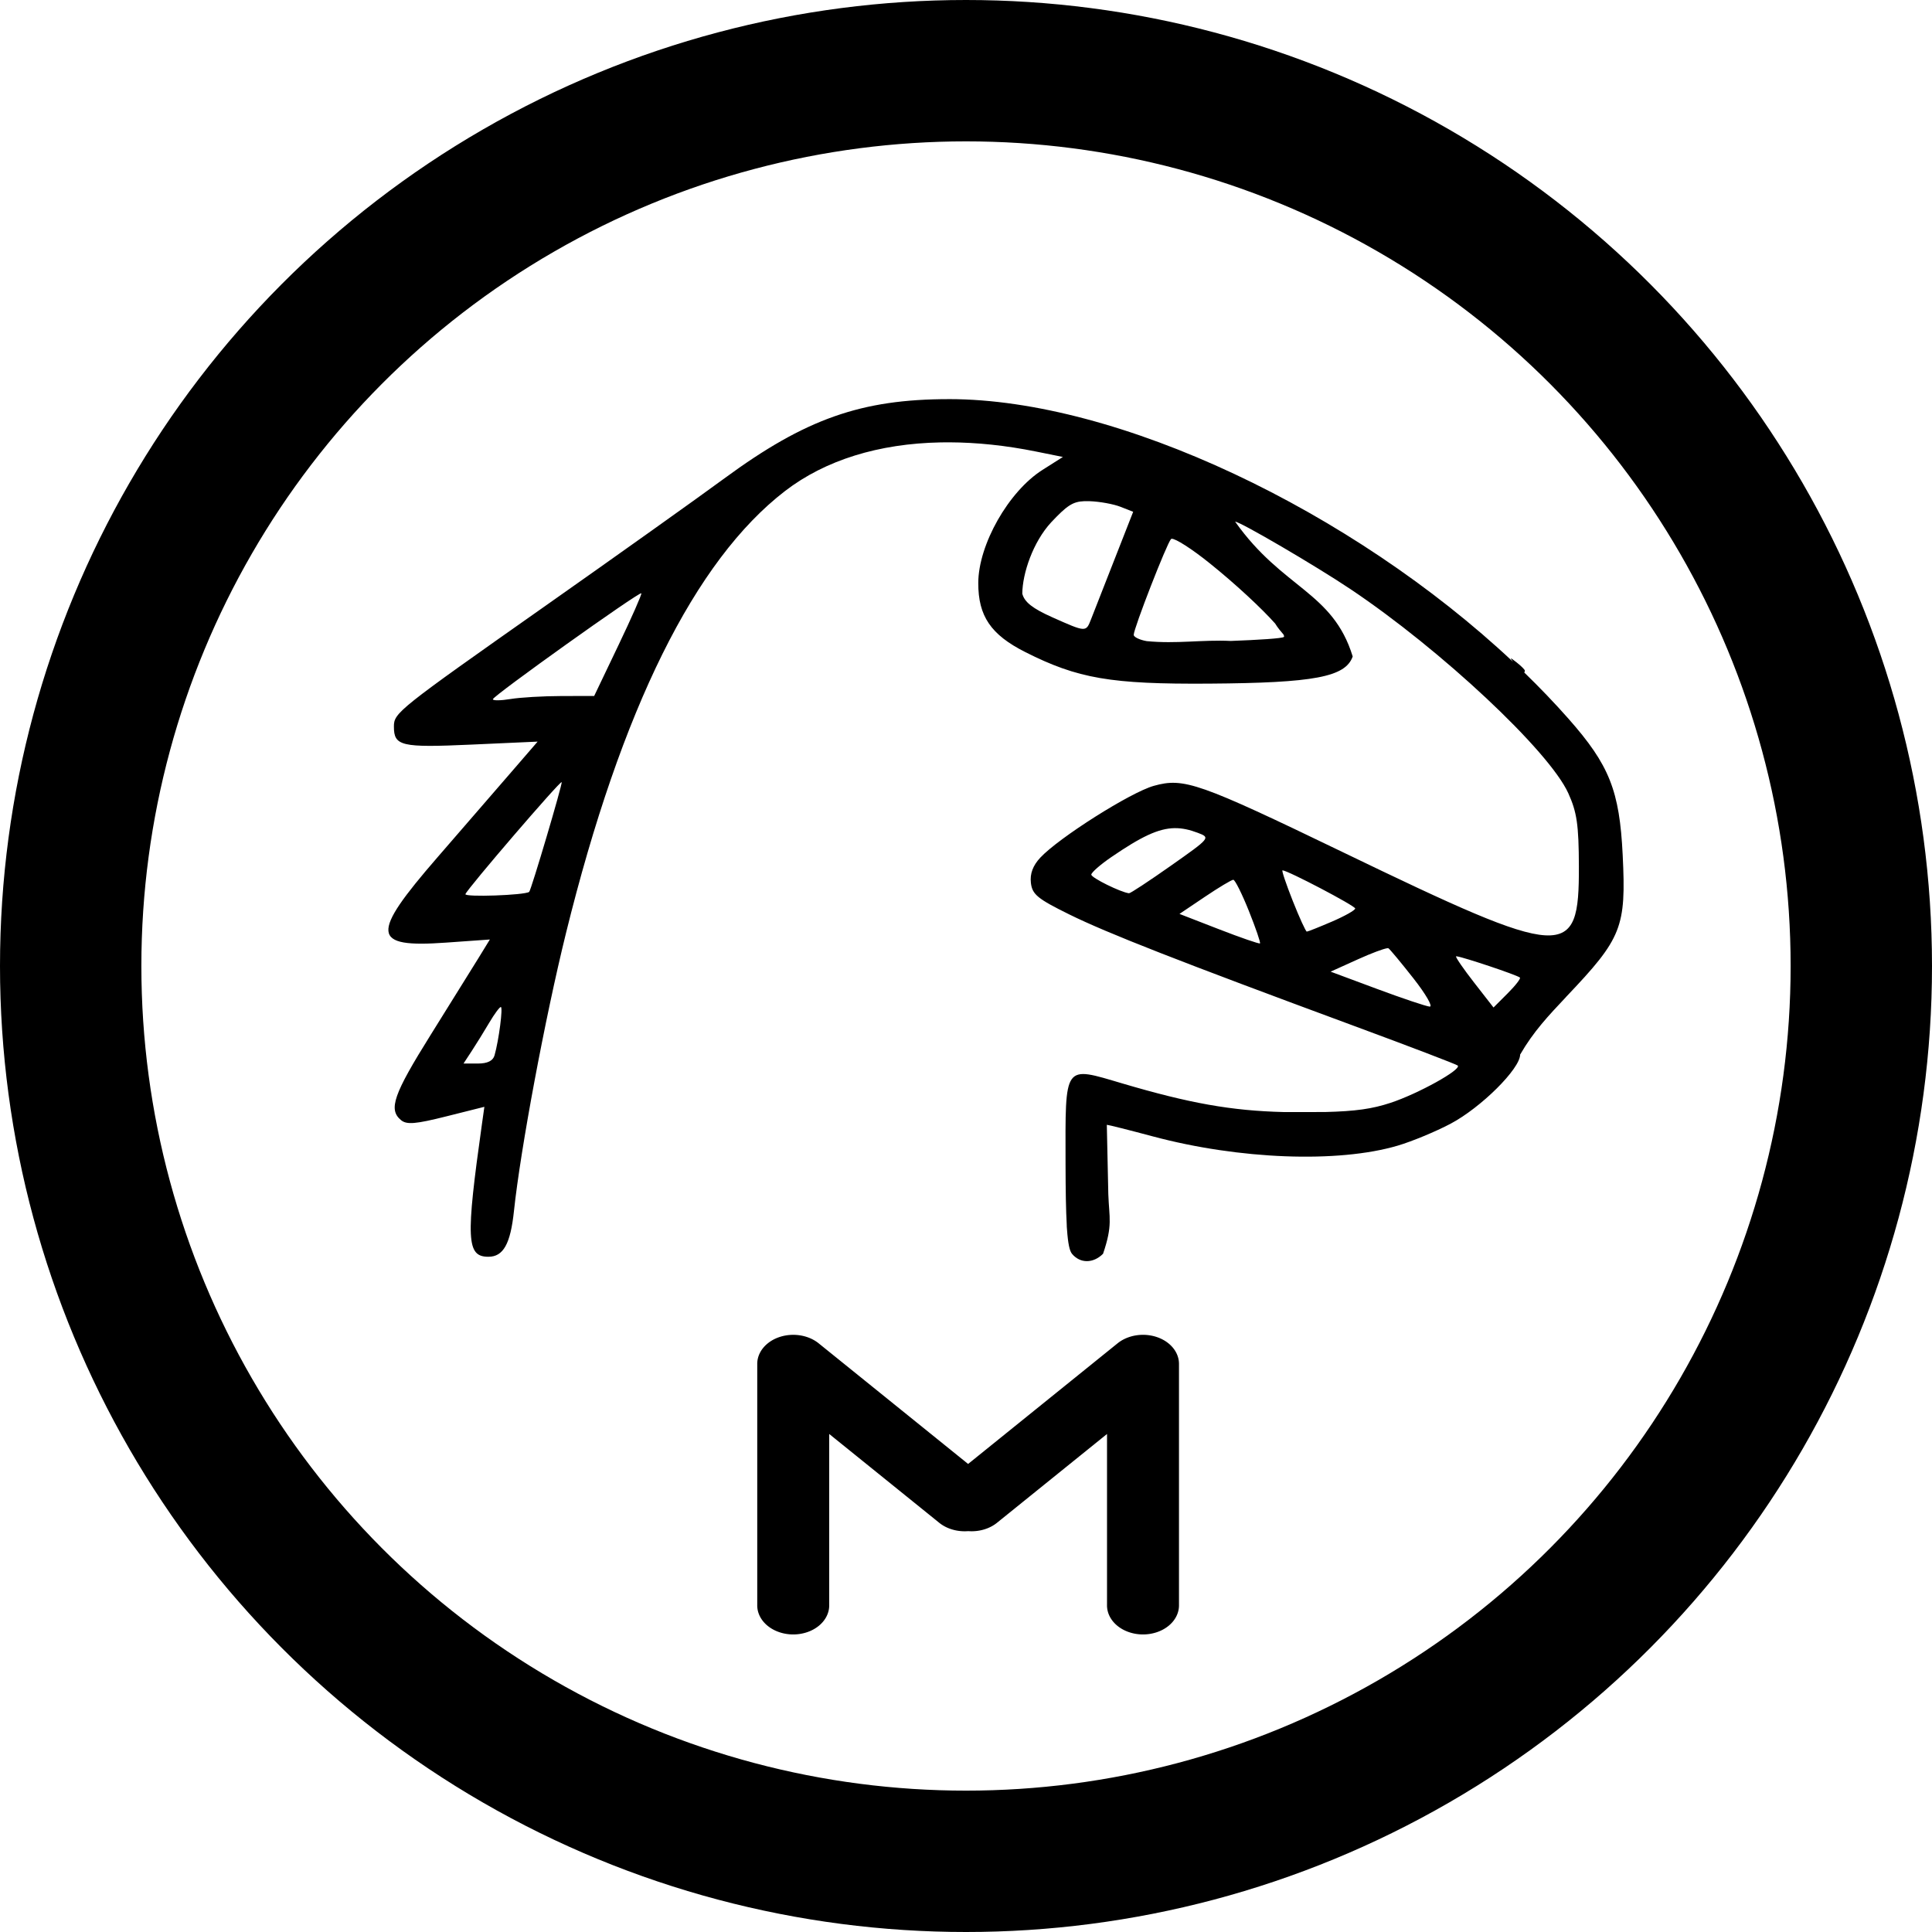 <?xml version="1.0" encoding="UTF-8" standalone="no"?>
<!-- Created with Inkscape (http://www.inkscape.org/) -->

<svg
   xmlns:dc="http://purl.org/dc/elements/1.1/"
   xmlns:cc="http://creativecommons.org/ns#"
   xmlns:rdf="http://www.w3.org/1999/02/22-rdf-syntax-ns#"
   xmlns:svg="http://www.w3.org/2000/svg"
   xmlns="http://www.w3.org/2000/svg"
   xmlns:sodipodi="http://sodipodi.sourceforge.net/DTD/sodipodi-0.dtd"
   xmlns:inkscape="http://www.inkscape.org/namespaces/inkscape"
   id="svg4206"
   version="1.1"
   inkscape:version="0.91 r13725"
   width="410"
   height="410"
   viewBox="0 0 410 410"
   sodipodi:docname="logo.svg">
  <defs
     id="defs4210" />
  <sodipodi:namedview
     pagecolor="#ffffff"
     bordercolor="#666666"
     borderopacity="1"
     objecttolerance="10"
     gridtolerance="10"
     guidetolerance="10"
     inkscape:pageopacity="0"
     inkscape:pageshadow="2"
     inkscape:window-width="1162"
     inkscape:window-height="694"
     id="namedview4208"
     showgrid="false"
     inkscape:zoom="0.5"
     inkscape:cx="272.27003"
     inkscape:cy="226.82372"
     inkscape:window-x="0"
     inkscape:window-y="23"
     inkscape:window-maximized="0"
     inkscape:current-layer="svg4206"
     fit-margin-top="0"
     fit-margin-left="0"
     fit-margin-right="0"
     fit-margin-bottom="0" />
  <circle
     style="opacity:1;fill:none;fill-opacity:1;stroke:#000000;stroke-width:30;stroke-linecap:round;stroke-linejoin:round;stroke-miterlimit:4;stroke-dasharray:none;stroke-opacity:1"
     id="path4303"
     cx="205"
     cy="205"
     r="190" />
  <path
     sodipodi:nodetypes="cssscccscccsscccssssccccssssccssssssssscsccscccccccsssccccsscssccccccccsscccccscccccscccscsccssccccscsscsssssssscsscccccccssccccccssccccssssccs"
     style="fill-opacity:1"
     d="m 201.42,84.703 c -18.646,0 -30.477,4.17 -47.688,16.813 -5.851,4.298 -23.014,16.521 -38.139,27.162 -31.191,21.944 -32,22.59 -32,25.5 0,4.161 1.496,4.51 16.424,3.838 l 14.076,-0.635 -5.541,6.412 c -3.048,3.526 -10.135,11.708 -15.75,18.184 -14.269,16.457 -13.995,19.185 1.824,18.062 l 9.33,-0.662 -2.4,3.912 c -1.321,2.152 -5.904,9.515 -10.184,16.361 -7.878,12.605 -8.989,15.802 -6.277,18.053 1.211,1.005 3.068,0.853 9.598,-0.787 l 8.098,-2.033 -0.516,3.66 c -3.455,24.521 -3.278,28.16 1.369,28.16 3.167,0 4.685,-2.716 5.424,-9.699 1.393,-13.165 6.603,-41 11.041,-58.98 11.751,-47.616 27.352,-79.099 46.492,-93.826 8.551,-6.58 19.906,-10.063 33.008,-10.316 l 1.852,-0.014 c 5.825,0.022 11.97,0.656 18.365,1.947 l 5.734,1.158 -4.33,2.746 c -7.194,4.562 -13.609,15.86 -13.627,24 -0.015,7.029 2.665,10.97 9.973,14.66 11.158,5.635 18.179,6.839 39.018,6.697 22.318,-0.152 28.935,-1.403 30.469,-5.764 -4.244,-13.822 -14.84,-14.319 -24.949,-28.609 1.069,0 17.083,9.368 24.48,14.322 19.25,12.891 42.142,34.336 46.211,43.287 1.842,4.053 2.229,6.713 2.256,15.529 0.062,20.099 -2.561,19.946 -49.967,-2.934 -30.744,-14.838 -33.849,-15.928 -40.246,-14.137 -4.933,1.381 -20.106,10.979 -24.08,15.232 -1.574,1.684 -2.221,3.413 -2,5.344 0.282,2.464 1.397,3.382 8.16,6.715 8.047,3.966 23.16,9.882 60.576,23.713 11.776,4.353 21.607,8.111 21.846,8.35 0.852,0.852 -8.363,5.967 -14.256,7.914 -3.853,1.273 -7.385,1.793 -13.957,1.951 l -8.651,0.008 c -11.214,-0.274 -20.092,-1.879 -34.238,-6.053 -12.635,-3.727 -12.158,-4.395 -12.125,17.004 0.01,5.842 0.086,9.954 0.252,12.908 0,0 0.014,0.903 0.054,1.012 0.214,3.06 0.554,4.596 1.066,5.213 1.722,2.075 4.506,2.07 6.586,-0.01 2.091,-6.141 1.298,-7.497 1.118,-12.641 l -0.317,-14.729 c 0.313,0 4.696,1.103 9.74,2.453 18.334,4.907 39.313,5.704 51.973,1.975 3.025,-0.891 8.081,-2.986 11.236,-4.656 6.467,-3.424 14.764,-11.67 14.764,-14.674 2.866,-4.947 5.989,-8.228 9.75,-12.227 -0.024,0.018 -0.037,0.034 -0.06,0.053 0.038,-0.04 0.073,-0.079 0.111,-0.119 11.815,-12.424 12.712,-14.678 11.961,-30.059 -0.668,-13.669 -2.824,-19.091 -11.494,-28.912 -2.96,-3.353 -6.115,-6.636 -9.42,-9.846 0.1,-0.039 0.152,-0.159 0.152,-0.367 0,-0.208 -0.787,-0.995 -1.75,-1.75 -1.363,-1.069 -1.52,-1.123 -0.766,-0.131 -34.179,-32.086 -83.878,-55.74 -119.659,-55.74 z m 28.689,21.654 c 0.355,-0.013 0.736,-0.008 1.152,0.006 2.107,0.072 5.044,0.606 6.525,1.188 l 2.691,1.059 -4.037,10.297 c -2.221,5.663 -4.434,11.309 -4.918,12.547 -1.07,2.736 -1.039,2.737 -8.193,-0.449 -4.202,-1.872 -5.933,-3.234 -6.383,-5.025 0.04,-4.273 2.244,-10.932 6.15,-15.158 3.298,-3.49 4.525,-4.373 7.012,-4.463 z m 18.521,7.984 c 0.783,-0.101 4.262,2.116 8.072,5.178 5.562,4.468 11.102,9.648 13.904,12.805 0.475,0.802 1.279,1.773 1.793,2.356 0.103,0.23 0.141,0.408 0.06,0.488 -0.316,0.316 -5.432,0.636 -11.279,0.85 -6.069,-0.294 -11.465,0.661 -17.838,0.039 -1.512,-0.268 -2.75,-0.868 -2.75,-1.334 0,-1.368 7.04,-19.443 7.918,-20.33 0.028,-0.028 0.067,-0.044 0.119,-0.051 z m -112.529,11.562 c 0.148,0.164 -2.043,5.134 -4.869,11.045 l -5.139,10.746 -7,0.016 c -3.85,0.008 -8.688,0.292 -10.75,0.633 -2.062,0.341 -3.75,0.362 -3.75,0.047 0,-0.695 31.125,-22.908 31.508,-22.486 z m -16.904,40.07 c 0.241,0.241 -6.502,23.015 -6.9,23.303 -0.984,0.711 -13.773,1.156 -13.525,0.471 0.429,-1.184 20.109,-24.09 20.426,-23.773 z m 130.111,9.773 c 1.595,-0.018 3.149,0.333 4.883,0.992 2.714,1.032 2.684,1.068 -5.684,6.961 -4.627,3.259 -8.639,5.9 -8.914,5.867 -1.784,-0.212 -8,-3.284 -8,-3.953 0,-0.449 1.913,-2.126 4.25,-3.725 6.25,-4.276 9.956,-6.103 13.465,-6.143 z m 22.857,8.955 c 1.081,0 15.428,7.529 15.428,8.096 0,0.362 -2.221,1.614 -4.936,2.781 -2.715,1.168 -5.114,2.123 -5.332,2.123 -0.218,0 -1.556,-2.925 -2.975,-6.5 -1.418,-3.575 -2.402,-6.5 -2.186,-6.5 z m -10.441,2 c 0.361,0 1.849,2.979 3.307,6.621 1.458,3.642 2.519,6.739 2.357,6.881 -0.162,0.142 -4.073,-1.207 -8.69,-2.998 l -8.395,-3.258 5.381,-3.623 c 2.959,-1.993 5.678,-3.623 6.039,-3.623 z m 32.691,14.525 c 0.114,-0.014 0.192,-0.009 0.231,0.014 0.304,0.184 2.697,3.064 5.316,6.398 2.62,3.334 4.171,6.026 3.447,5.98 -0.724,-0.045 -5.754,-1.733 -11.176,-3.75 l -9.857,-3.668 5.857,-2.648 c 2.819,-1.274 5.381,-2.231 6.182,-2.326 z m 14.774,1.73 c 1.579,0.228 12.454,3.855 13.354,4.49 0.247,0.174 -0.912,1.678 -2.574,3.34 l -3.022,3.021 -4.115,-5.283 c -2.264,-2.905 -3.987,-5.409 -3.83,-5.566 0.017,-0.017 0.082,-0.017 0.188,-0.002 z m -202.908,10.744 c 0.494,0 -0.416,7.02 -1.328,10.25 -0.332,1.176 -1.494,1.75 -3.541,1.75 l -3.049,0 1.746,-2.664 c 0.96,-1.465 2.63,-4.165 3.713,-6 1.083,-1.835 2.19,-3.336 2.459,-3.336 z"
     id="path4292"
     inkscape:connector-curvature="0" />
  <path
     style="color:#000000;font-style:normal;font-variant:normal;font-weight:normal;font-stretch:normal;font-size:medium;line-height:normal;font-family:sans-serif;text-indent:0;text-align:start;text-decoration:none;text-decoration-line:none;text-decoration-style:solid;text-decoration-color:#000000;letter-spacing:normal;word-spacing:normal;text-transform:none;direction:ltr;block-progression:tb;writing-mode:lr-tb;baseline-shift:baseline;text-anchor:start;white-space:normal;clip-rule:nonzero;display:inline;overflow:visible;visibility:visible;opacity:1;isolation:auto;mix-blend-mode:normal;color-interpolation:sRGB;color-interpolation-filters:linearRGB;solid-color:#000000;solid-opacity:1;fill:#000000;fill-opacity:1;fill-rule:evenodd;stroke:none;stroke-width:10;stroke-linecap:round;stroke-linejoin:round;stroke-miterlimit:4;stroke-dasharray:none;stroke-dashoffset:0;stroke-opacity:1;color-rendering:auto;image-rendering:auto;shape-rendering:auto;text-rendering:auto;enable-background:accumulate"
     d="m 168.221,283.273 a 7.637,6.164 0 0 0 -7.522,6.161 l 0,51.156 a 7.637,6.164 0 1 0 15.272,0 l 0,-36.278 23.236,18.755 a 7.637,6.164 0 0 0 6.261,1.863 7.637,6.164 0 0 0 6.222,-1.863 l 23.236,-18.755 0,36.278 a 7.637,6.164 0 1 0 15.272,0 l 0,-51.156 a 7.637,6.164 0 0 0 -7.863,-6.161 7.637,6.164 0 0 0 -5.172,1.803 l -31.715,25.598 -31.712,-25.598 a 7.637,6.164 0 0 0 -5.512,-1.803 z"
     id="path4294"
     inkscape:connector-curvature="0" />
</svg>
